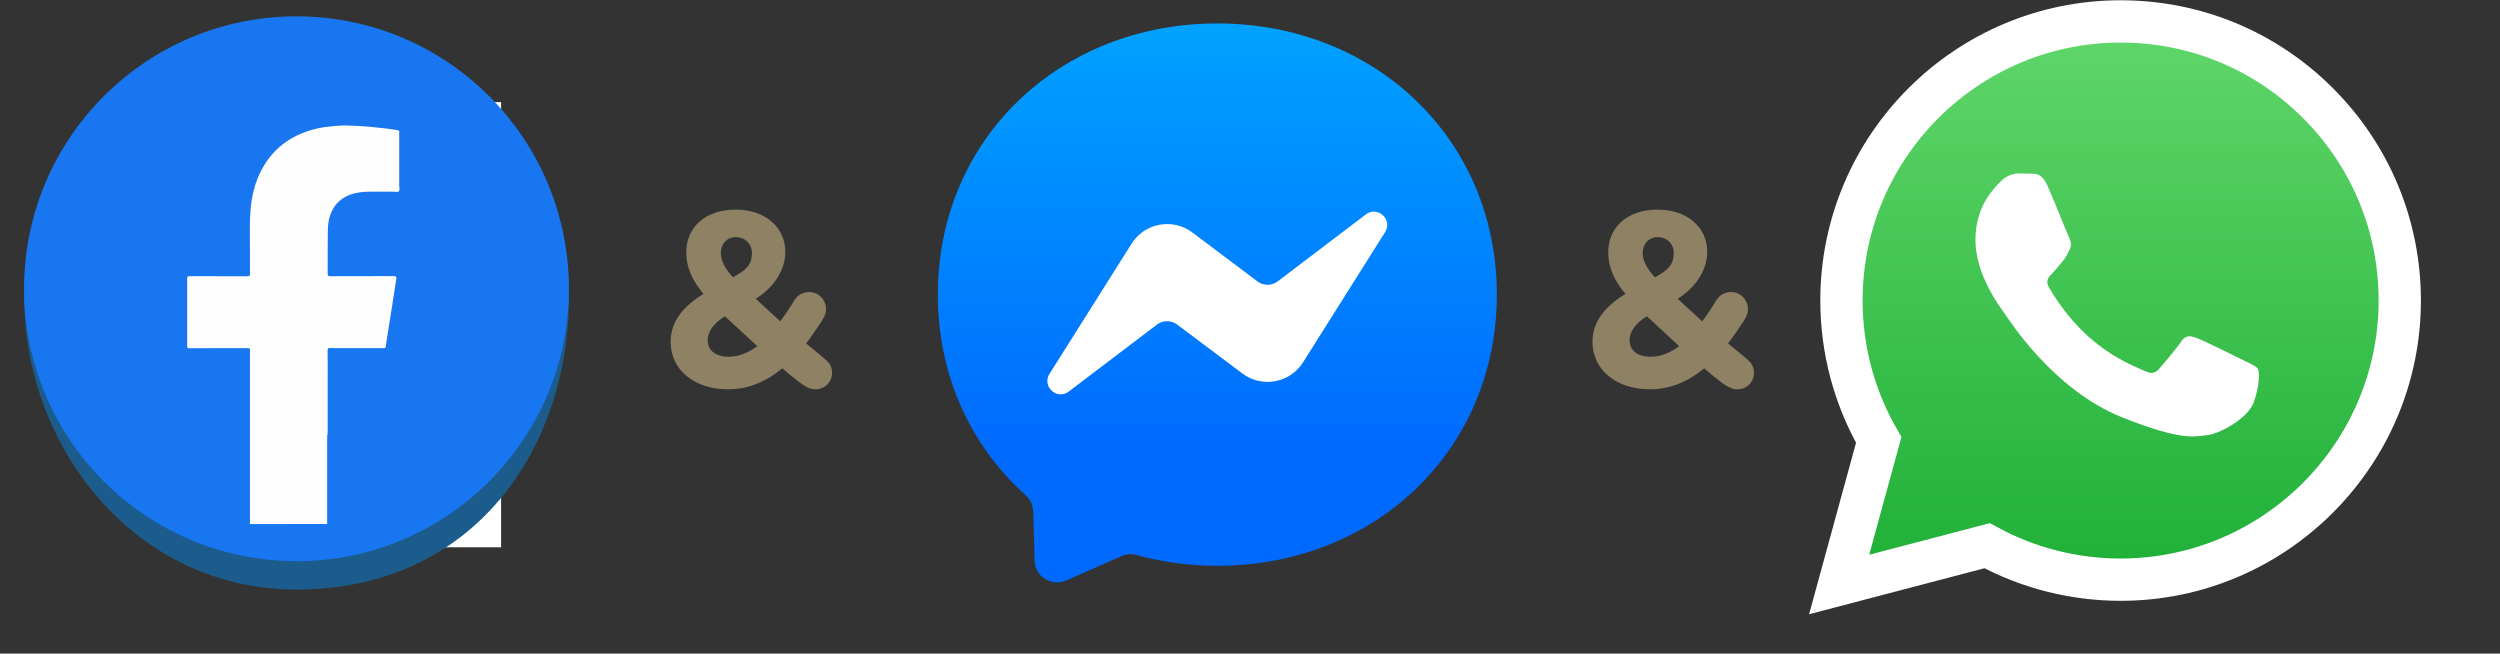 <?xml version="1.0" encoding="utf-8"?>
<!-- Generator: Adobe Illustrator 16.0.0, SVG Export Plug-In . SVG Version: 6.00 Build 0)  -->
<!DOCTYPE svg PUBLIC "-//W3C//DTD SVG 1.1//EN" "http://www.w3.org/Graphics/SVG/1.1/DTD/svg11.dtd">
<svg version="1.1" id="Calque_1" xmlns="http://www.w3.org/2000/svg" xmlns:xlink="http://www.w3.org/1999/xlink" x="0px" y="0px"
	 width="153px" height="40px" viewBox="0 0 153 40" enable-background="new 0 0 153 40" xml:space="preserve">
<rect x="0" y="0" width="153" height="40" fill="#333333" stroke="none"/>
<g>
	<g>
		<g>
			<g>
				<defs>
					<path id="SVGID_1_" d="M129.573,35.011L129.573,35.011 M129.573,35.011L129.573,35.011L129.573,35.011 M113.08,18.509
						c0,2.906,0.762,5.744,2.205,8.244l-2.342,8.543l8.744-2.293c2.408,1.312,5.121,2.004,7.879,2.008h0.007
						c9.09,0,16.487-7.396,16.489-16.488c0.004-4.405-1.709-8.547-4.824-11.662c-3.113-3.115-7.252-4.834-11.666-4.834
						C120.484,2.026,113.085,9.421,113.08,18.509"/>
				</defs>
				<clipPath id="SVGID_2_">
					<use xlink:href="#SVGID_1_"  overflow="visible"/>
				</clipPath>
				
					<linearGradient id="SVGID_3_" gradientUnits="userSpaceOnUse" x1="-581.939" y1="552.301" x2="-581.857" y2="552.301" gradientTransform="matrix(0 -406.194 -406.194 0 224470.75 -236344.75)">
					<stop  offset="0" style="stop-color:#20B038"/>
					<stop  offset="1" style="stop-color:#60D66A"/>
				</linearGradient>
				<rect x="112.941" y="2.026" clip-path="url(#SVGID_2_)" fill="url(#SVGID_3_)" width="33.125" height="33.27"/>
			</g>
		</g>
	</g>
	<path fill="none" stroke="#FFFFFF" stroke-width="2.588" stroke-miterlimit="10" d="M112.697,18.384
		c0,3.01,0.783,5.949,2.281,8.539l-2.422,8.848l9.055-2.373c2.498,1.361,5.304,2.076,8.162,2.078h0.009
		c9.416,0,17.075-7.66,17.084-17.075c0-4.565-1.777-8.857-5-12.083c-3.224-3.229-7.515-5.006-12.084-5.007
		C120.365,1.31,112.703,8.97,112.697,18.384"/>
	<g>
		<path fill="#FFFFFF" d="M125.305,11.365c-0.316-0.711-0.654-0.723-0.955-0.737c-0.256-0.01-0.537-0.01-0.822-0.01
			c-0.283,0-0.745,0.107-1.137,0.533c-0.393,0.428-1.494,1.461-1.494,3.56c0,2.101,1.531,4.129,1.744,4.415
			c0.215,0.287,2.955,4.734,7.291,6.439c3.604,1.428,4.34,1.145,5.12,1.07c0.783-0.072,2.528-1.031,2.882-2.025
			c0.356-1,0.356-1.854,0.248-2.033c-0.106-0.176-0.392-0.283-0.816-0.498c-0.428-0.215-2.525-1.244-2.917-1.389
			c-0.392-0.142-0.677-0.211-0.962,0.215c-0.284,0.428-1.104,1.389-1.352,1.672c-0.25,0.285-0.494,0.32-0.926,0.107
			c-0.43-0.215-1.799-0.664-3.432-2.117c-1.271-1.133-2.123-2.531-2.373-2.957c-0.248-0.428-0.027-0.659,0.184-0.872
			c0.193-0.191,0.432-0.499,0.645-0.747c0.215-0.251,0.285-0.43,0.427-0.713c0.143-0.284,0.069-0.533-0.033-0.748
			C126.516,14.321,125.686,12.21,125.305,11.365"/>
	</g>
</g>
<g id="Messenger_4_">
	
		<linearGradient id="Bubble_Solid_1_" gradientUnits="userSpaceOnUse" x1="32006.055" y1="-27136.6" x2="32006.055" y2="-28231.391" gradientTransform="matrix(0.031 0 0 -0.031 -927.29 -847.444)">
		<stop  offset="0" style="stop-color:#00B2FF"/>
		<stop  offset="1" style="stop-color:#006AFF"/>
	</linearGradient>
	<path id="Bubble_Solid_3_" fill="url(#Bubble_Solid_1_)" d="M74.5,1.435c-9.637,0-17.105,7.06-17.105,16.595
		c0,4.984,2.044,9.296,5.372,12.273c0.281,0.25,0.448,0.596,0.463,0.976l0.091,3.043c0.031,0.969,1.033,1.598,1.92,1.207
		l3.395-1.496c0.29-0.124,0.61-0.153,0.912-0.068c1.559,0.431,3.222,0.66,4.951,0.66c9.639,0,17.107-7.062,17.107-16.595
		C91.605,8.496,84.137,1.435,74.5,1.435z"/>
	<path id="Bolt_4_" fill="#FFFFFF" d="M64.229,22.88l5.026-7.97c0.798-1.265,2.513-1.584,3.71-0.687l3.994,3
		c0.368,0.277,0.872,0.274,1.235-0.003l5.396-4.097c0.717-0.545,1.664,0.317,1.178,1.082l-5.021,7.969
		c-0.799,1.271-2.514,1.582-3.713,0.685l-3.994-2.996c-0.368-0.274-0.872-0.271-1.234,0.002l-5.401,4.1
		C64.688,24.511,63.746,23.646,64.229,22.88z"/>
</g>
<g>
	<path fill="#8E8164" d="M50.924,22.841c0,0.463-0.374,0.987-1.036,0.987c-0.355,0-0.712-0.233-1.068-0.513
		c-0.326-0.242-0.622-0.494-0.941-0.776c-0.945,0.784-2.044,1.287-3.328,1.287c-2.078,0-3.508-1.211-3.508-2.901
		c0-1.23,0.742-2.16,2.009-2.937c-0.619-0.741-1.053-1.562-1.053-2.543c0-1.563,1.192-2.617,3.03-2.617
		c1.766,0,3.032,1.054,3.032,2.585c0,0.929-0.51,2.049-1.808,2.873l1.498,1.377c0.31-0.411,0.602-0.848,0.885-1.314
		c0.184-0.295,0.526-0.479,0.882-0.479c0.574,0,1.037,0.479,1.037,1.053c0,0.171-0.034,0.358-0.249,0.703
		c-0.31,0.477-0.634,0.955-0.973,1.389c0.355,0.299,0.774,0.623,1.222,1.02C50.79,22.257,50.924,22.454,50.924,22.841z
		 M44.594,21.832c0.637,0,1.208-0.247,1.751-0.647l-1.638-1.516c-0.113-0.107-0.231-0.202-0.338-0.31
		c-0.625,0.376-1.058,0.881-1.058,1.471C43.309,21.445,43.799,21.832,44.594,21.832z M44.114,15.472
		c0,0.521,0.292,1.002,0.742,1.498l0.06-0.031c0.698-0.386,1.101-0.699,1.101-1.466c0-0.543-0.418-0.961-0.993-0.961
		C44.498,14.51,44.114,14.929,44.114,15.472z"/>
</g>
<g>
	<path fill="#8E8164" d="M107.342,22.841c0,0.463-0.368,0.987-1.033,0.987c-0.354,0-0.711-0.233-1.072-0.513
		c-0.323-0.242-0.616-0.494-0.938-0.776c-0.945,0.784-2.042,1.287-3.328,1.287c-2.074,0-3.511-1.211-3.511-2.901
		c0-1.23,0.748-2.16,2.015-2.937c-0.62-0.741-1.052-1.562-1.052-2.543c0-1.563,1.192-2.617,3.03-2.617
		c1.765,0,3.03,1.054,3.03,2.585c0,0.929-0.514,2.049-1.807,2.873l1.496,1.377c0.311-0.411,0.603-0.848,0.882-1.314
		c0.189-0.295,0.532-0.479,0.889-0.479c0.571,0,1.034,0.479,1.034,1.053c0,0.171-0.033,0.358-0.248,0.703
		c-0.311,0.477-0.633,0.955-0.977,1.389c0.361,0.299,0.78,0.623,1.225,1.02C107.21,22.257,107.342,22.454,107.342,22.841z
		 M101.014,21.832c0.635,0,1.212-0.247,1.752-0.647l-1.636-1.516c-0.116-0.107-0.234-0.202-0.341-0.31
		c-0.624,0.376-1.057,0.881-1.057,1.471C99.726,21.445,100.219,21.832,101.014,21.832z M100.531,15.472
		c0,0.521,0.296,1.002,0.747,1.498l0.058-0.031c0.697-0.386,1.097-0.699,1.097-1.466c0-0.543-0.413-0.961-0.99-0.961
		C100.918,14.51,100.531,14.929,100.531,15.472z"/>
</g>
<g>
	<rect x="13.5" y="6.25" fill="#FFFFFF" width="17.167" height="27.244"/>
	<path fill="#1C5C8C" d="M18.145,3.201c9.209,0,16.674,5.802,16.674,15.01c0,9.209-5.795,17.869-16.674,17.869
		c-9.911,0-16.67-8.733-16.67-17.943C1.475,8.928,8.939,3.201,18.145,3.201z"/>
	<circle fill="#1876F0" cx="18.145" cy="17.672" r="16.672"/>
	<path fill="#FEFEFE" d="M20.023,32.067v-5.442h0.031c0-1.131,0-2.262,0-3.396c0-0.59,0.004-1.182-0.004-1.771
		c-0.006-0.119,0.021-0.166,0.148-0.16c0.189,0.017,0.375,0.007,0.561,0.007c0.904,0,1.807,0,2.711,0
		c0.07,0,0.123,0.012,0.141-0.105c0.031-0.258,0.074-0.514,0.113-0.771c0.082-0.543,0.176-1.086,0.262-1.629
		c0.09-0.578,0.176-1.152,0.266-1.732c0.02-0.112,0-0.169-0.146-0.169c-1.297,0.007-2.59,0.001-3.889,0.007
		c-0.143,0-0.166-0.045-0.164-0.172c0.008-0.871-0.006-1.744,0.01-2.615c0.002-0.316,0.039-0.638,0.143-0.941
		c0.207-0.619,0.617-1.041,1.23-1.266c0.4-0.146,0.82-0.18,1.244-0.183c0.459-0.003,0.918,0,1.375-0.001
		c0.123-0.002,0.277,0.052,0.355-0.021c0.076-0.078,0.021-0.236,0.021-0.357c0-1.077,0-2.158,0-3.238
		c0-0.069,0.02-0.124-0.102-0.146c-0.521-0.086-1.045-0.143-1.57-0.194c-0.498-0.051-1-0.07-1.504-0.091
		c-0.342-0.014-0.682,0.028-1.021,0.057c-0.576,0.044-1.131,0.177-1.67,0.385c-1.104,0.428-1.945,1.162-2.517,2.198
		c-0.44,0.792-0.643,1.661-0.717,2.557c-0.029,0.364-0.041,0.734-0.039,1.104c0.01,0.921,0.002,1.843,0.008,2.763
		c0,0.127-0.021,0.164-0.159,0.164c-1.175-0.006-2.354,0-3.53-0.006c-0.137-0.001-0.156,0.037-0.156,0.161
		c0.006,1.367,0.006,2.73,0,4.096c0,0.121,0.026,0.157,0.151,0.153c1.162-0.01,2.326-0.006,3.487-0.006c0.205,0,0.205,0,0.205,0.199
		c0,1.707,0,3.418,0,5.123c0,1.695,0,3.385,0,5.077v0.095c0,0.002,0,0.006,0,0.01c0.002,0.016,0.002,0.023,0,0.035v0.229
		C16.871,32.067,18.445,32.067,20.023,32.067z"/>
</g>
</svg>
